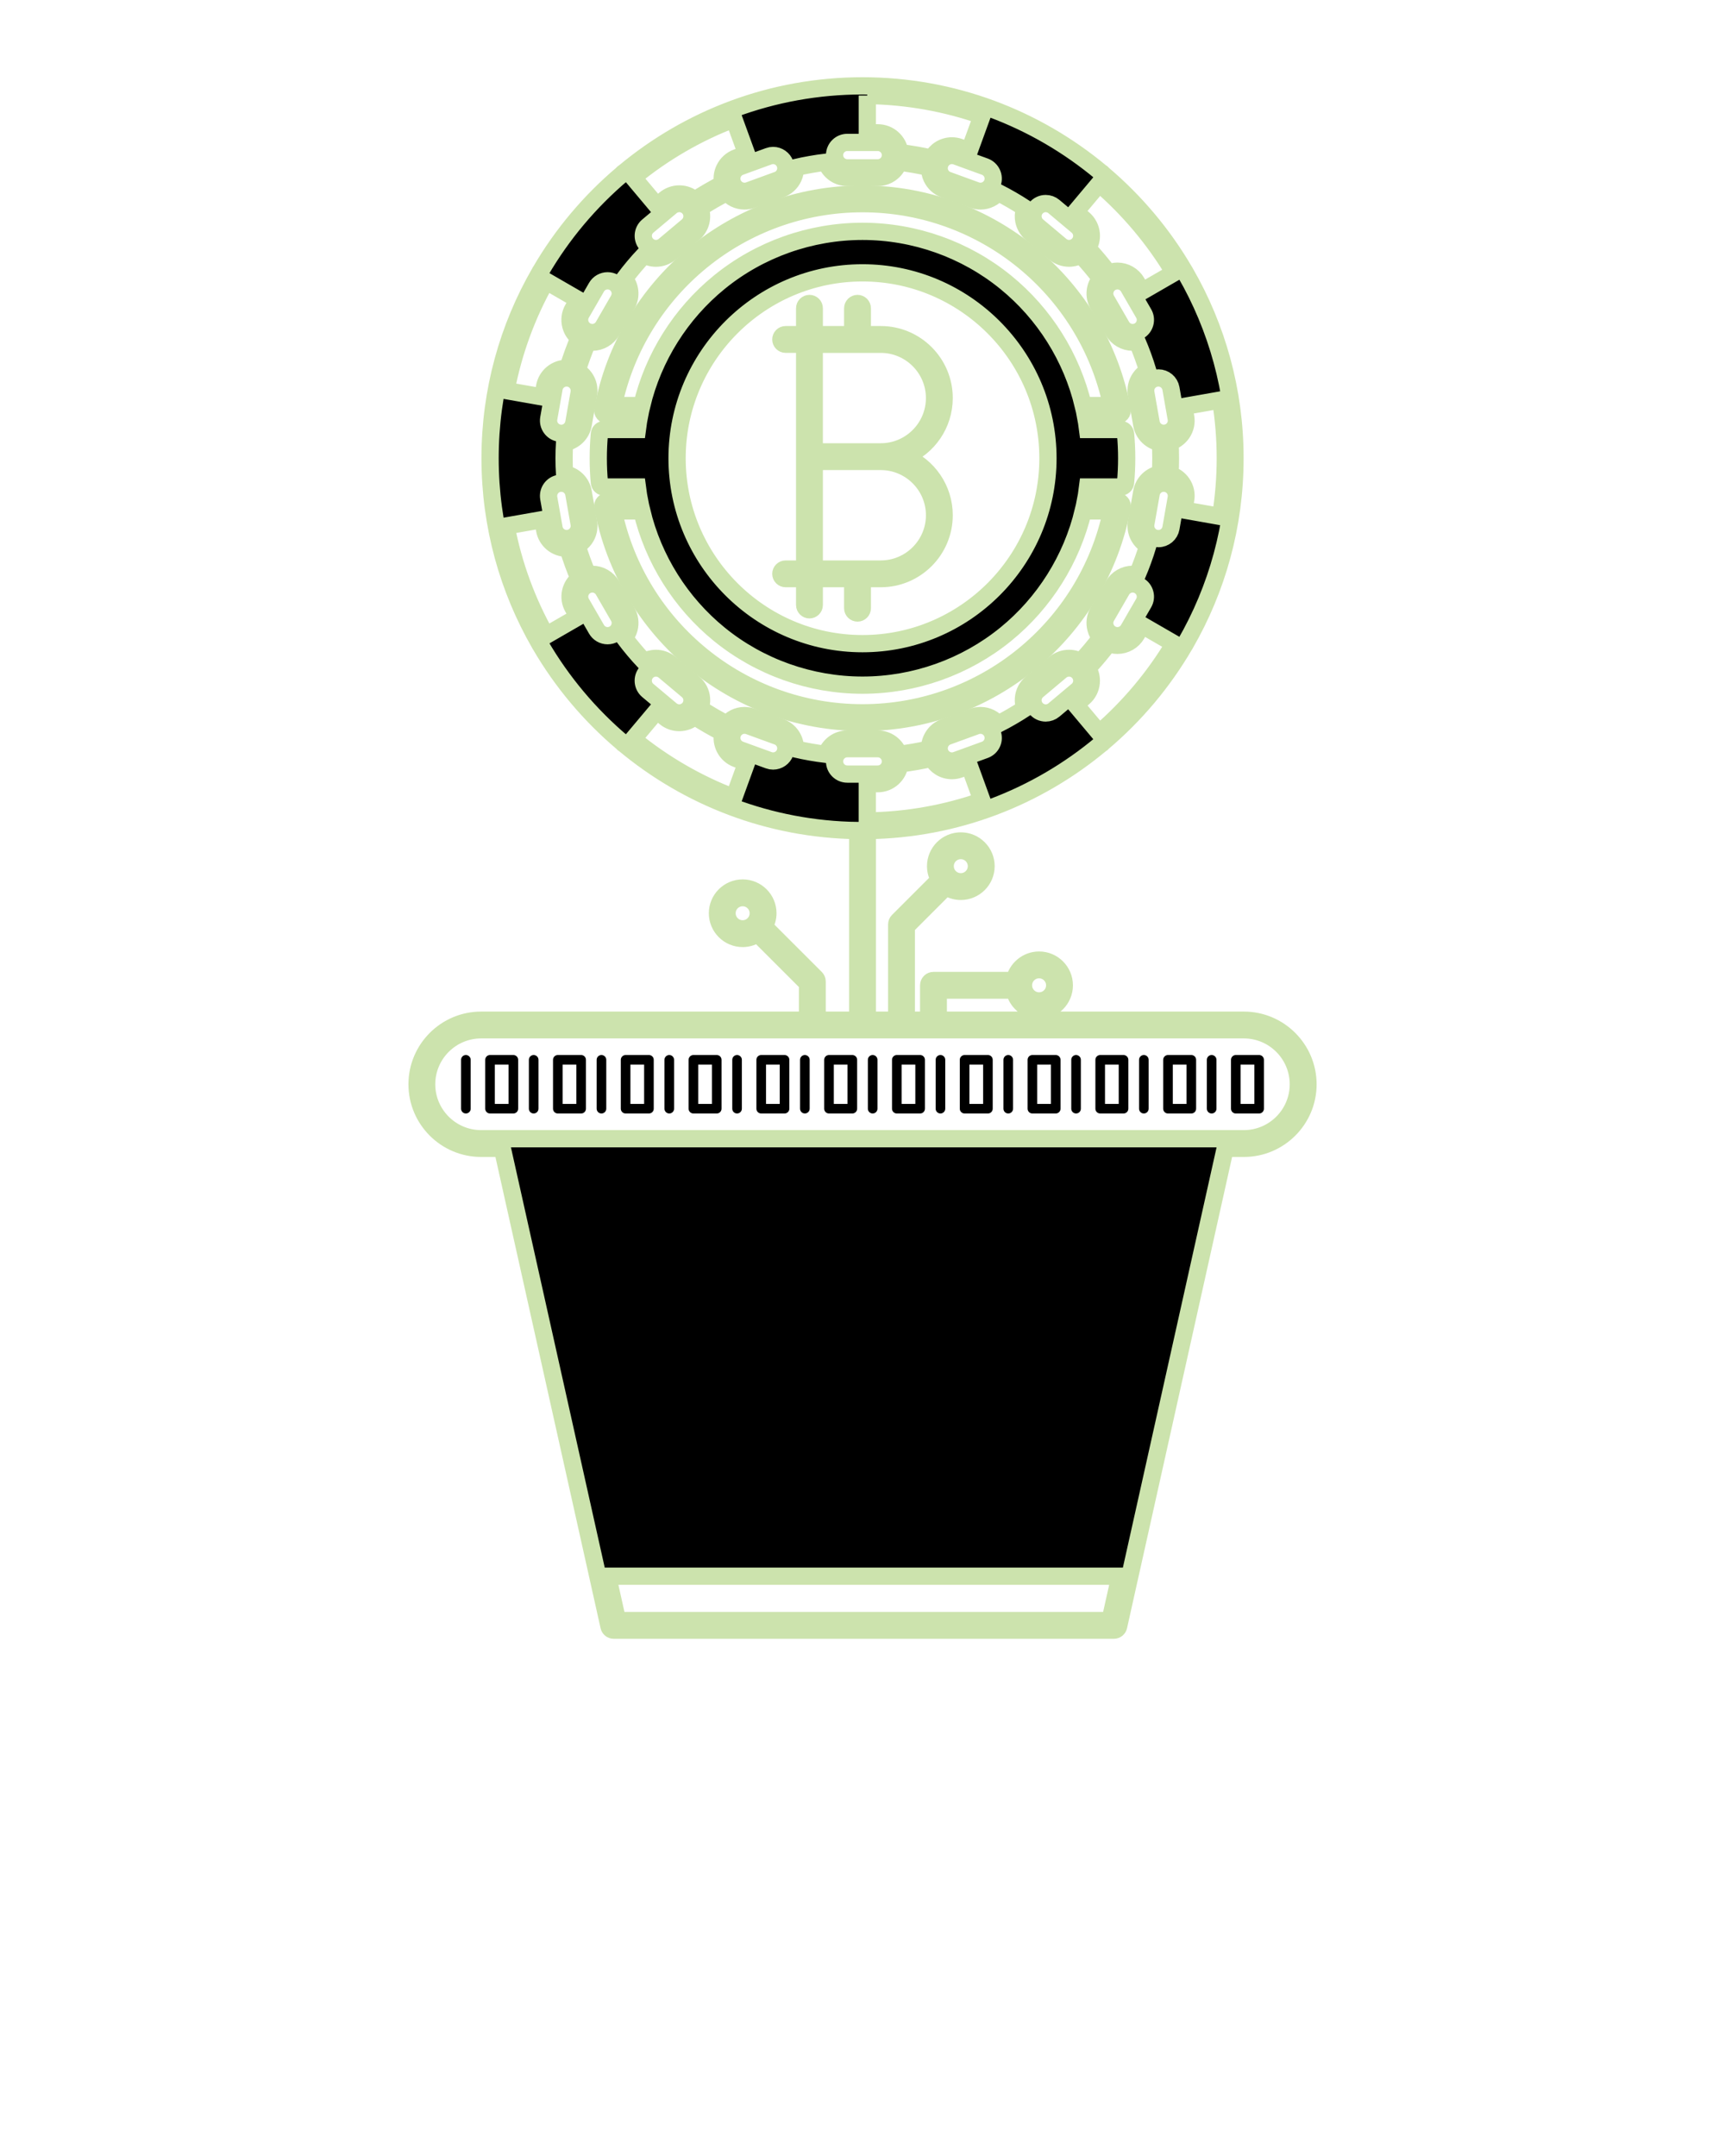 <svg xmlns="http://www.w3.org/2000/svg" xmlns:xlink="http://www.w3.org/1999/xlink" version="1.1" x="0px" y="0px" viewBox="206 206 100 125" enable-background="new 206 206 100 100" xml:space="preserve"><g><path stroke="#cce3ad" d="M278.108,265.149h-17.715v-1.745h4.409c0.13,0.674,0.725,1.187,1.436,1.187c0.806,0,1.461-0.657,1.461-1.464   c0-0.806-0.655-1.463-1.461-1.463c-0.711,0-1.304,0.511-1.436,1.183h-4.688c-0.153,0-0.278,0.127-0.278,0.279v2.023h-1.298v-5.435   l2.308-2.31c0.24,0.174,0.535,0.276,0.853,0.276c0.806,0,1.463-0.655,1.463-1.461c0-0.806-0.657-1.463-1.463-1.463   s-1.461,0.657-1.461,1.463c0,0.286,0.083,0.553,0.227,0.78l-2.403,2.403c-0.052,0.052-0.079,0.122-0.079,0.196v5.55h-1.703v-10.994   c5.147-0.065,9.865-1.94,13.547-5.017c0.019-0.009,0.037-0.017,0.054-0.03c0.019-0.017,0.036-0.037,0.049-0.056   c1.887-1.597,3.494-3.509,4.744-5.656c0.009-0.009,0.019-0.021,0.025-0.033c0.01-0.013,0.016-0.028,0.021-0.043   c1.827-3.167,2.873-6.84,2.873-10.752s-1.046-7.583-2.873-10.75c-0.005-0.015-0.011-0.03-0.021-0.045   c-0.009-0.017-0.021-0.031-0.033-0.046c-1.248-2.141-2.854-4.047-4.736-5.641c-0.013-0.021-0.03-0.039-0.049-0.056   c-0.021-0.017-0.04-0.03-0.063-0.039c-3.747-3.127-8.563-5.011-13.813-5.013c-0.002,0-0.002,0-0.004,0s-0.002,0-0.004,0   c-5.249,0.002-10.065,1.886-13.813,5.013c-0.022,0.009-0.042,0.022-0.061,0.039c-0.021,0.017-0.037,0.035-0.05,0.056   c-1.883,1.593-3.489,3.5-4.736,5.641c-0.013,0.015-0.024,0.03-0.034,0.046c-0.009,0.015-0.015,0.03-0.02,0.045   c-1.827,3.167-2.873,6.838-2.873,10.75s1.047,7.585,2.874,10.754c0.004,0.013,0.011,0.028,0.019,0.041   c0.007,0.013,0.017,0.022,0.024,0.033c1.251,2.146,2.859,4.059,4.746,5.656c0.015,0.021,0.03,0.039,0.05,0.056   c0.015,0.013,0.033,0.021,0.052,0.03c3.682,3.077,8.4,4.952,13.547,5.017v10.994h-2.353v-2.245c0-0.074-0.03-0.145-0.082-0.196   l-2.993-2.991c0.14-0.225,0.221-0.486,0.221-0.769c0-0.807-0.655-1.462-1.461-1.462c-0.808,0-1.463,0.655-1.463,1.462   c0,0.806,0.655,1.463,1.463,1.463c0.323,0,0.62-0.107,0.862-0.286l2.896,2.895v2.13h-18.92c-2.048,0-3.715,1.667-3.715,3.716   c0,2.048,1.667,3.713,3.715,3.713h1.228l5.484,24.576c0,0.006,0.002,0.013,0.004,0.019l0.696,3.123   c0.028,0.126,0.141,0.217,0.271,0.217h29c0.13,0,0.242-0.091,0.271-0.217l0.696-3.125c0.002-0.005,0.004-0.009,0.004-0.015   l5.479-24.578h1.084c2.048,0,3.716-1.665,3.716-3.713C281.824,266.816,280.156,265.149,278.108,265.149z M266.238,262.221   c0.499,0,0.904,0.406,0.904,0.905c0,0.5-0.405,0.906-0.904,0.906c-0.5,0-0.906-0.406-0.906-0.906   C265.332,262.627,265.738,262.221,266.238,262.221z M261.698,255.313c0.5,0,0.906,0.407,0.906,0.906s-0.406,0.904-0.906,0.904   c-0.499,0-0.904-0.404-0.904-0.904S261.199,255.313,261.698,255.313z M249.053,259.853c-0.5,0-0.906-0.406-0.906-0.905   c0-0.5,0.406-0.904,0.906-0.904c0.498,0,0.904,0.404,0.904,0.904C249.958,259.447,249.551,259.853,249.053,259.853z    M256.278,253.598v-2.161h0.604c0.665,0,1.213-0.503,1.285-1.148c0.624-0.076,1.247-0.184,1.86-0.327   c0.217,0.435,0.663,0.717,1.155,0.717c0.15,0,0.299-0.026,0.441-0.078l0.568-0.206l0.739,2.033   C260.843,253.158,258.606,253.568,256.278,253.598z M263.509,249.094c-0.084,0.178-0.232,0.313-0.416,0.38l-1.66,0.604   c-0.079,0.03-0.165,0.044-0.25,0.044c-0.309,0-0.587-0.195-0.693-0.484c-0.139-0.383,0.06-0.806,0.44-0.945l1.66-0.604   c0.08-0.029,0.165-0.044,0.25-0.044c0.309,0,0.587,0.195,0.693,0.486C263.599,248.715,263.592,248.915,263.509,249.094z    M266.622,247.337c-0.219,0-0.425-0.096-0.565-0.264c-0.127-0.15-0.187-0.341-0.169-0.538c0.017-0.197,0.109-0.374,0.26-0.5   l1.352-1.135c0.134-0.111,0.301-0.172,0.474-0.172c0.219,0,0.425,0.094,0.564,0.264c0.126,0.15,0.188,0.341,0.171,0.537   c-0.019,0.196-0.11,0.375-0.262,0.501l-1.353,1.135C266.962,247.276,266.793,247.337,266.622,247.337z M269.726,248.493   l-1.385-1.65l0.463-0.386c0.265-0.223,0.427-0.535,0.456-0.88c0.026-0.295-0.048-0.584-0.211-0.828   c0.431-0.46,0.835-0.943,1.212-1.442c0.163,0.07,0.34,0.107,0.517,0.107c0.462,0,0.891-0.247,1.121-0.646l0.303-0.523l1.868,1.079   C272.905,245.272,271.435,247.017,269.726,248.493z M270.14,241.752l0.883-1.528c0.132-0.228,0.377-0.369,0.641-0.369   c0.128,0,0.254,0.035,0.365,0.1c0.171,0.099,0.294,0.256,0.344,0.447c0.052,0.189,0.026,0.388-0.072,0.559l-0.442,0.763   c0,0.002,0,0.002,0,0.002l-0.441,0.763c-0.13,0.226-0.375,0.368-0.639,0.368c-0.128,0-0.255-0.034-0.368-0.099   c-0.169-0.099-0.291-0.256-0.344-0.447C270.016,242.121,270.043,241.923,270.14,241.752z M274.186,234.88l-0.153,0.869   l-0.152,0.869c-0.063,0.353-0.368,0.609-0.725,0.609c-0.043,0-0.087-0.004-0.13-0.011c-0.399-0.071-0.668-0.455-0.598-0.854   l0.307-1.738c0.063-0.353,0.367-0.609,0.724-0.609c0.043,0,0.087,0.004,0.13,0.011c0.193,0.034,0.362,0.141,0.476,0.303   S274.22,234.685,274.186,234.88z M274.521,231.127c0.198-0.282,0.274-0.625,0.213-0.965l-0.104-0.596l2.13-0.375   c0.178,1.101,0.272,2.228,0.272,3.377c0,1.151-0.095,2.278-0.272,3.379l-2.13-0.377l0.104-0.594   c0.062-0.342-0.015-0.685-0.213-0.967c-0.171-0.243-0.414-0.416-0.694-0.498c0.017-0.314,0.025-0.629,0.025-0.943   c0-0.312-0.009-0.627-0.025-0.941C274.107,231.545,274.35,231.37,274.521,231.127z M274.064,230.808   c-0.113,0.162-0.282,0.27-0.476,0.303c-0.399,0.071-0.783-0.201-0.854-0.596l-0.307-1.74c-0.033-0.193,0.009-0.388,0.122-0.549   s0.282-0.27,0.476-0.303c0.043-0.007,0.087-0.011,0.13-0.011c0.356,0,0.661,0.256,0.725,0.609l0.152,0.867c0,0,0,0,0,0.002   l0.153,0.869C274.22,230.451,274.177,230.646,274.064,230.808z M269.725,216.645c1.71,1.476,3.18,3.221,4.345,5.169l-1.868,1.079   l-0.303-0.522c-0.23-0.399-0.659-0.648-1.121-0.648c-0.179,0-0.354,0.039-0.517,0.109c-0.377-0.501-0.783-0.986-1.212-1.442   c0.163-0.244,0.239-0.533,0.213-0.83c-0.031-0.344-0.193-0.655-0.458-0.878l-0.463-0.388L269.725,216.645z M272.373,224.737   c-0.05,0.189-0.173,0.349-0.344,0.447c-0.111,0.065-0.239,0.099-0.367,0.099c-0.262,0-0.507-0.142-0.639-0.368l-0.883-1.53   c-0.202-0.351-0.081-0.802,0.27-1.006c0.113-0.065,0.24-0.098,0.368-0.098c0.264,0,0.509,0.141,0.639,0.369l0.884,1.528   C272.399,224.348,272.425,224.545,272.373,224.737z M266.056,218.065c0.141-0.167,0.347-0.264,0.564-0.264   c0.172,0,0.341,0.061,0.473,0.172l1.353,1.135c0.151,0.126,0.243,0.304,0.262,0.5c0.017,0.197-0.043,0.388-0.171,0.538   c-0.14,0.167-0.346,0.264-0.564,0.264c-0.173,0-0.34-0.061-0.474-0.172l-1.352-1.135c-0.15-0.126-0.243-0.304-0.26-0.5   C265.87,218.406,265.929,218.216,266.056,218.065z M263.533,216.608c-0.106,0.29-0.385,0.484-0.693,0.484   c-0.085,0-0.17-0.015-0.252-0.044l-1.658-0.604c-0.186-0.067-0.332-0.202-0.416-0.381c-0.083-0.178-0.091-0.378-0.024-0.564   c0.106-0.29,0.383-0.485,0.693-0.485c0.085,0,0.171,0.015,0.252,0.044l0.828,0.303l0.83,0.301   C263.473,215.802,263.672,216.225,263.533,216.608z M256.278,211.538c2.328,0.032,4.564,0.44,6.653,1.172l-0.739,2.033   l-0.568-0.208c-0.143-0.052-0.291-0.078-0.441-0.078c-0.492,0-0.938,0.284-1.155,0.717c-0.613-0.141-1.234-0.25-1.86-0.325   c-0.072-0.646-0.62-1.149-1.285-1.149h-0.604V211.538z M255.118,214.257h1.764c0.407,0,0.737,0.331,0.737,0.737   s-0.33,0.737-0.737,0.737h-1.764c-0.407,0-0.737-0.331-0.737-0.737S254.711,214.257,255.118,214.257z M250.818,215.014   c0.308,0,0.586,0.195,0.692,0.485c0.067,0.186,0.06,0.386-0.024,0.564c-0.083,0.179-0.23,0.314-0.416,0.381l-1.658,0.604   c-0.082,0.03-0.167,0.044-0.252,0.044c-0.308,0-0.587-0.195-0.692-0.484c-0.139-0.383,0.059-0.806,0.44-0.945l1.66-0.604   C250.647,215.029,250.732,215.014,250.818,215.014z M248.545,212.902l0.739,2.031l-0.566,0.206   c-0.325,0.119-0.585,0.356-0.731,0.67c-0.125,0.268-0.152,0.563-0.083,0.847c-0.561,0.286-1.109,0.604-1.632,0.945   c-0.239-0.229-0.557-0.356-0.891-0.356c-0.305,0-0.6,0.107-0.832,0.303l-0.462,0.388l-1.383-1.648   C244.44,214.864,246.409,213.713,248.545,212.902z M245.853,219.103l-1.352,1.135c-0.132,0.111-0.301,0.172-0.473,0.172   c-0.219,0-0.425-0.096-0.564-0.264c-0.262-0.312-0.221-0.778,0.091-1.038l1.352-1.135c0.132-0.111,0.301-0.172,0.474-0.172   c0.217,0,0.423,0.096,0.564,0.264C246.205,218.375,246.164,218.841,245.853,219.103z M239.699,224.177l0.442-0.765l0.44-0.763   c0.132-0.228,0.377-0.369,0.641-0.369c0.128,0,0.256,0.033,0.368,0.098c0.351,0.204,0.472,0.655,0.269,1.006l-0.882,1.528   c-0.132,0.228-0.377,0.37-0.639,0.37c-0.13,0-0.256-0.034-0.368-0.099c-0.171-0.099-0.293-0.258-0.344-0.447   C239.575,224.547,239.601,224.348,239.699,224.177z M237.651,222.297l1.868,1.079l-0.301,0.524   c-0.175,0.299-0.219,0.648-0.13,0.982c0.076,0.284,0.245,0.529,0.479,0.704c-0.247,0.58-0.464,1.174-0.646,1.775   c-0.026-0.002-0.052-0.006-0.078-0.006c-0.628,0-1.165,0.449-1.272,1.07l-0.106,0.594l-2.13-0.375   C235.765,226.378,236.558,224.242,237.651,222.297z M238.411,231.111c-0.193-0.033-0.362-0.141-0.476-0.303   s-0.156-0.356-0.123-0.549l0.307-1.738c0.063-0.353,0.368-0.609,0.724-0.609c0.042,0,0.087,0.004,0.13,0.011   c0.193,0.033,0.362,0.141,0.475,0.303s0.156,0.356,0.123,0.551l-0.306,1.738c-0.063,0.353-0.368,0.609-0.724,0.609   C238.496,231.124,238.453,231.12,238.411,231.111z M239.265,234.624l0.306,1.738c0.034,0.193-0.009,0.39-0.123,0.55   c-0.113,0.161-0.282,0.269-0.475,0.304c-0.399,0.069-0.784-0.202-0.854-0.598l-0.307-1.738c-0.07-0.401,0.197-0.783,0.598-0.854   c0.042-0.007,0.085-0.011,0.13-0.011C238.897,234.014,239.201,234.271,239.265,234.624z M239.219,241.239l0.301,0.522l-1.868,1.079   c-1.093-1.946-1.886-4.081-2.315-6.344l2.13-0.375l0.106,0.594c0.107,0.62,0.644,1.07,1.272,1.07c0.026,0,0.052-0.006,0.078-0.007   c0.182,0.602,0.399,1.197,0.646,1.777C239.048,239.94,238.886,240.665,239.219,241.239z M241.933,242.311   c-0.052,0.191-0.172,0.349-0.343,0.447c-0.111,0.065-0.24,0.099-0.368,0.099c-0.264,0-0.509-0.142-0.639-0.368l-0.882-1.528   c-0.204-0.353-0.083-0.804,0.27-1.006c0.111-0.065,0.238-0.1,0.368-0.1c0.262,0,0.507,0.141,0.639,0.369l0.882,1.528   C241.957,241.923,241.983,242.121,241.933,242.311z M248.545,252.237c-2.135-0.813-4.105-1.962-5.845-3.385l1.385-1.65l0.462,0.388   c0.232,0.197,0.527,0.303,0.83,0.303c0.336,0,0.654-0.128,0.893-0.354c0.523,0.342,1.071,0.657,1.632,0.943   c-0.152,0.631,0.191,1.29,0.815,1.517l0.566,0.207L248.545,252.237z M243.463,244.992c0.139-0.169,0.345-0.264,0.564-0.264   c0.172,0,0.339,0.061,0.473,0.172l1.352,1.135c0.15,0.126,0.243,0.303,0.26,0.5s-0.043,0.386-0.169,0.538   c-0.141,0.167-0.347,0.262-0.566,0.262c-0.171,0-0.34-0.062-0.472-0.171l-1.354-1.135   C243.242,245.768,243.201,245.302,243.463,244.992z M251.51,249.637c-0.106,0.29-0.382,0.484-0.692,0.484   c-0.085,0-0.171-0.015-0.25-0.044l-1.66-0.604c-0.381-0.139-0.579-0.563-0.44-0.943c0.105-0.292,0.384-0.486,0.692-0.486   c0.085,0,0.171,0.015,0.252,0.044l1.658,0.604C251.452,248.831,251.649,249.255,251.51,249.637z M253.89,249.736   c-0.596-0.072-1.192-0.178-1.781-0.312c0.017-0.542-0.312-1.059-0.848-1.255l-1.66-0.604c-0.141-0.052-0.29-0.078-0.442-0.078   c-0.401,0-0.772,0.189-1.014,0.494c-0.539-0.275-1.062-0.58-1.565-0.906c0.074-0.186,0.106-0.384,0.087-0.588   c-0.03-0.346-0.193-0.657-0.457-0.878l-1.352-1.134c-0.234-0.195-0.529-0.303-0.832-0.303c-0.242,0-0.476,0.067-0.676,0.189   c-0.41-0.438-0.8-0.902-1.162-1.383c0.132-0.147,0.229-0.325,0.282-0.522c0.089-0.334,0.042-0.683-0.13-0.982l-0.882-1.528   c-0.232-0.399-0.661-0.648-1.122-0.648c-0.089,0-0.176,0.013-0.262,0.03c-0.236-0.554-0.442-1.124-0.619-1.699   c0.176-0.095,0.329-0.228,0.448-0.396c0.199-0.284,0.274-0.627,0.213-0.967l-0.307-1.738c-0.098-0.557-0.54-0.973-1.082-1.053   c-0.017-0.299-0.026-0.602-0.026-0.906c0-0.303,0.009-0.605,0.026-0.906c0.542-0.08,0.984-0.496,1.082-1.051l0.307-1.738   c0.061-0.342-0.015-0.685-0.213-0.967c-0.119-0.169-0.271-0.303-0.448-0.397c0.176-0.574,0.383-1.144,0.619-1.699   c0.085,0.019,0.172,0.029,0.262,0.029c0.46,0,0.889-0.247,1.122-0.646l0.882-1.53c0.284-0.494,0.206-1.098-0.152-1.504   c0.362-0.48,0.752-0.945,1.162-1.383c0.201,0.122,0.435,0.191,0.676,0.191c0.302,0,0.598-0.107,0.832-0.303l1.352-1.134   c0.437-0.368,0.568-0.964,0.37-1.467c0.503-0.329,1.029-0.631,1.565-0.906c0.241,0.305,0.613,0.492,1.014,0.492   c0.15,0,0.301-0.026,0.442-0.078l1.658-0.604c0.325-0.119,0.585-0.356,0.731-0.668c0.087-0.188,0.126-0.386,0.121-0.585   c0.585-0.135,1.181-0.239,1.779-0.312c0.171,0.514,0.655,0.886,1.228,0.886h1.764c0.572,0,1.057-0.372,1.228-0.886   c0.598,0.072,1.193,0.176,1.78,0.312c-0.007,0.199,0.032,0.397,0.119,0.585c0.146,0.312,0.406,0.55,0.729,0.668l1.66,0.604   c0.143,0.052,0.291,0.078,0.441,0.078c0.401,0,0.772-0.188,1.015-0.492c0.536,0.275,1.06,0.578,1.564,0.906   c-0.074,0.184-0.105,0.384-0.087,0.588c0.029,0.344,0.193,0.656,0.457,0.878l1.352,1.134c0.233,0.195,0.529,0.303,0.832,0.303   c0.241,0,0.475-0.069,0.676-0.191c0.41,0.44,0.8,0.902,1.164,1.383c-0.36,0.405-0.438,1.01-0.154,1.504l0.882,1.528   c0.23,0.401,0.661,0.648,1.122,0.648c0.089,0,0.176-0.011,0.262-0.029c0.233,0.553,0.441,1.121,0.618,1.699   c-0.177,0.095-0.329,0.229-0.447,0.397c-0.197,0.282-0.273,0.625-0.214,0.965l0.307,1.74c0.098,0.555,0.538,0.973,1.084,1.055   c0.015,0.301,0.024,0.604,0.024,0.902c0,0.301-0.01,0.605-0.026,0.906c-0.542,0.08-0.984,0.496-1.082,1.053l-0.307,1.738   c-0.101,0.563,0.184,1.105,0.661,1.363c-0.177,0.58-0.385,1.147-0.618,1.699c-0.086-0.017-0.173-0.03-0.26-0.03   c-0.463,0-0.892,0.249-1.122,0.648l-0.884,1.528c-0.173,0.299-0.219,0.648-0.128,0.982c0.052,0.197,0.148,0.375,0.28,0.522   c-0.36,0.481-0.75,0.943-1.162,1.385c-0.201-0.124-0.433-0.191-0.676-0.191c-0.303,0-0.599,0.107-0.832,0.303l-1.352,1.134   c-0.264,0.221-0.428,0.533-0.457,0.878c-0.019,0.204,0.013,0.403,0.087,0.588c-0.503,0.327-1.028,0.631-1.564,0.906   c-0.242-0.305-0.613-0.494-1.015-0.494c-0.15,0-0.299,0.026-0.441,0.078l-1.658,0.604c-0.538,0.197-0.865,0.713-0.851,1.255   c-0.587,0.133-1.183,0.239-1.78,0.312c-0.171-0.514-0.655-0.886-1.228-0.886h-1.764C254.548,248.85,254.063,249.221,253.89,249.736   z M255.118,250.88c-0.407,0-0.737-0.331-0.737-0.735c0-0.407,0.331-0.737,0.737-0.737h1.764c0.407,0,0.737,0.331,0.737,0.737   c0,0.405-0.33,0.735-0.737,0.735H255.118z M270.35,299.955h-28.551l-0.574-2.571h29.699L270.35,299.955z M278.108,272.021h-44.217   c-1.742,0-3.158-1.417-3.158-3.156c0-1.742,1.417-3.159,3.158-3.159h44.217c1.741,0,3.158,1.417,3.158,3.159   C281.266,270.604,279.849,272.021,278.108,272.021z"/><path stroke="#cce3ad" d="M271.054,235.396c0.017-0.082-0.006-0.165-0.06-0.228c-0.052-0.065-0.132-0.102-0.214-0.102h-1.862   c0.021-0.106,0.039-0.214,0.058-0.321c0.002-0.021,0.006-0.039,0.01-0.06c0.024-0.148,0.046-0.299,0.064-0.449h1.924   c0.144,0,0.264-0.109,0.276-0.252c0.043-0.462,0.065-0.938,0.065-1.415c0-0.475-0.022-0.951-0.065-1.413   c-0.013-0.145-0.133-0.254-0.276-0.254h-1.924c-0.019-0.15-0.04-0.303-0.064-0.453c-0.004-0.015-0.006-0.029-0.01-0.044   c-0.019-0.111-0.037-0.223-0.058-0.332h1.862c0.082,0,0.162-0.038,0.214-0.101c0.054-0.063,0.076-0.146,0.06-0.228   c-1.35-7.238-7.682-12.491-15.055-12.491s-13.705,5.253-15.055,12.491c-0.015,0.08,0.006,0.165,0.06,0.228   c0.052,0.063,0.132,0.101,0.213,0.101h1.862c-0.021,0.104-0.037,0.209-0.056,0.315c-0.003,0.022-0.007,0.044-0.011,0.065   c-0.024,0.15-0.046,0.299-0.065,0.449h-1.923c-0.143,0-0.264,0.11-0.277,0.254c-0.042,0.462-0.065,0.938-0.065,1.413   c0,0.477,0.022,0.953,0.065,1.415c0.013,0.143,0.134,0.252,0.277,0.252h1.923c0.019,0.15,0.041,0.301,0.065,0.449   c0.004,0.022,0.008,0.043,0.011,0.065c0.019,0.106,0.035,0.212,0.056,0.316h-1.862c-0.082,0-0.162,0.037-0.213,0.102   c-0.054,0.063-0.074,0.146-0.06,0.228c1.35,7.236,7.682,12.489,15.055,12.489S269.705,242.632,271.054,235.396z M241.558,229.514   c1.428-6.803,7.449-11.705,14.442-11.705c6.992,0,13.014,4.902,14.442,11.705h-1.646c-0.667-2.794-2.254-5.329-4.499-7.154   c-2.334-1.901-5.282-2.947-8.298-2.947s-5.964,1.045-8.298,2.947c-2.243,1.825-3.833,4.36-4.499,7.154H241.558z M266.751,232.568   c0,5.929-4.824,10.75-10.751,10.75s-10.749-4.822-10.749-10.75c0-5.927,4.822-10.749,10.749-10.749   S266.751,226.641,266.751,232.568z M241.558,235.622h1.645c0.667,2.796,2.256,5.331,4.499,7.156   c2.334,1.899,5.282,2.946,8.298,2.946s5.964-1.047,8.298-2.946c2.243-1.825,3.832-4.36,4.499-7.156h1.646   c-1.429,6.803-7.45,11.705-14.442,11.705C249.007,247.327,242.986,242.426,241.558,235.622z"/><path stroke="#cce3ad" d="M260.733,229.078c0-2.027-1.648-3.676-3.676-3.676h-1.068v-1.528c0-0.154-0.125-0.279-0.278-0.279   s-0.279,0.125-0.279,0.279v1.528h-2.228v-1.528c0-0.154-0.125-0.279-0.279-0.279s-0.278,0.125-0.278,0.279v1.528h-1.103   c-0.154,0-0.278,0.125-0.278,0.279s0.125,0.278,0.278,0.278h1.103v13.033h-1.103c-0.154,0-0.278,0.125-0.278,0.278   s0.125,0.278,0.278,0.278h1.103v1.529c0,0.154,0.125,0.279,0.278,0.279s0.279-0.125,0.279-0.279v-1.529h2.228v1.715   c0,0.154,0.125,0.278,0.279,0.278s0.278-0.125,0.278-0.278v-1.715h1.068c2.027,0,3.676-1.649,3.676-3.676   c0-1.53-0.939-2.845-2.271-3.397C259.794,231.923,260.733,230.609,260.733,229.078z M260.177,235.873   c0,1.72-1.399,3.119-3.119,3.119h-3.854v-6.238h3.854c0.001,0,0.001,0,0.001,0C258.778,232.755,260.177,234.154,260.177,235.873z    M257.057,232.198c-0.001,0-0.001,0-0.002,0h-3.852v-6.238h3.854c1.72,0,3.119,1.399,3.119,3.119S258.777,232.198,257.057,232.198z   "/><path d="M233.007,267.167c-0.154,0-0.278,0.125-0.278,0.279v2.834c0,0.153,0.125,0.278,0.278,0.278s0.279-0.125,0.279-0.278v-2.834   C233.285,267.292,233.16,267.167,233.007,267.167z"/><path d="M235.759,267.167h-1.352c-0.154,0-0.278,0.125-0.278,0.279v2.834c0,0.153,0.125,0.278,0.278,0.278h1.352   c0.154,0,0.279-0.125,0.279-0.278v-2.834C236.038,267.292,235.913,267.167,235.759,267.167z M235.481,270.002h-0.795v-2.277h0.795   V270.002z"/><path d="M236.937,267.167c-0.154,0-0.278,0.125-0.278,0.279v2.834c0,0.153,0.125,0.278,0.278,0.278s0.279-0.125,0.279-0.278v-2.834   C237.216,267.292,237.091,267.167,236.937,267.167z"/><path d="M239.69,267.167h-1.353c-0.154,0-0.278,0.125-0.278,0.279v2.834c0,0.153,0.125,0.278,0.278,0.278h1.353   c0.154,0,0.278-0.125,0.278-0.278v-2.834C239.968,267.292,239.844,267.167,239.69,267.167z M239.411,270.002h-0.795v-2.277h0.795   V270.002z"/><path d="M240.867,267.167c-0.154,0-0.278,0.125-0.278,0.279v2.834c0,0.153,0.125,0.278,0.278,0.278s0.279-0.125,0.279-0.278v-2.834   C241.146,267.292,241.021,267.167,240.867,267.167z"/><path d="M243.62,267.167h-1.352c-0.154,0-0.279,0.125-0.279,0.279v2.834c0,0.153,0.125,0.278,0.279,0.278h1.352   c0.154,0,0.278-0.125,0.278-0.278v-2.834C243.898,267.292,243.774,267.167,243.62,267.167z M243.341,270.002h-0.795v-2.277h0.795   V270.002z"/><path d="M244.798,267.167c-0.154,0-0.278,0.125-0.278,0.279v2.834c0,0.153,0.125,0.278,0.278,0.278s0.279-0.125,0.279-0.278v-2.834   C245.076,267.292,244.951,267.167,244.798,267.167z"/><path d="M247.55,267.167h-1.352c-0.154,0-0.279,0.125-0.279,0.279v2.834c0,0.153,0.125,0.278,0.279,0.278h1.352   c0.154,0,0.278-0.125,0.278-0.278v-2.834C247.828,267.292,247.704,267.167,247.55,267.167z M247.271,270.002h-0.795v-2.277h0.795   V270.002z"/><path d="M248.728,267.167c-0.154,0-0.278,0.125-0.278,0.279v2.834c0,0.153,0.125,0.278,0.278,0.278s0.278-0.125,0.278-0.278v-2.834   C249.007,267.292,248.882,267.167,248.728,267.167z"/><path d="M251.48,267.167h-1.352c-0.154,0-0.279,0.125-0.279,0.279v2.834c0,0.153,0.125,0.278,0.279,0.278h1.352   c0.154,0,0.279-0.125,0.279-0.278v-2.834C251.759,267.292,251.635,267.167,251.48,267.167z M251.202,270.002h-0.795v-2.277h0.795   V270.002z"/><path d="M252.658,267.167c-0.154,0-0.278,0.125-0.278,0.279v2.834c0,0.153,0.125,0.278,0.278,0.278s0.279-0.125,0.279-0.278v-2.834   C252.937,267.292,252.812,267.167,252.658,267.167z"/><path d="M255.41,267.167h-1.352c-0.154,0-0.279,0.125-0.279,0.279v2.834c0,0.153,0.125,0.278,0.279,0.278h1.352   c0.154,0,0.279-0.125,0.279-0.278v-2.834C255.689,267.292,255.565,267.167,255.41,267.167z M255.132,270.002h-0.795v-2.277h0.795   V270.002z"/><path d="M256.589,267.167c-0.154,0-0.278,0.125-0.278,0.279v2.834c0,0.153,0.125,0.278,0.278,0.278   c0.154,0,0.278-0.125,0.278-0.278v-2.834C256.867,267.292,256.743,267.167,256.589,267.167z"/><path d="M259.341,267.167h-1.352c-0.153,0-0.278,0.125-0.278,0.279v2.834c0,0.153,0.125,0.278,0.278,0.278h1.352   c0.154,0,0.278-0.125,0.278-0.278v-2.834C259.619,267.292,259.495,267.167,259.341,267.167z M259.062,270.002h-0.795v-2.277h0.795   V270.002z"/><path d="M260.519,267.167c-0.154,0-0.278,0.125-0.278,0.279v2.834c0,0.153,0.124,0.278,0.278,0.278   c0.153,0,0.278-0.125,0.278-0.278v-2.834C260.798,267.292,260.673,267.167,260.519,267.167z"/><path d="M263.271,267.167h-1.352c-0.154,0-0.279,0.125-0.279,0.279v2.834c0,0.153,0.125,0.278,0.279,0.278h1.352   c0.153,0,0.278-0.125,0.278-0.278v-2.834C263.55,267.292,263.425,267.167,263.271,267.167z M262.993,270.002h-0.795v-2.277h0.795   V270.002z"/><path d="M264.449,267.167c-0.153,0-0.278,0.125-0.278,0.279v2.834c0,0.153,0.125,0.278,0.278,0.278   c0.154,0,0.279-0.125,0.279-0.278v-2.834C264.728,267.292,264.603,267.167,264.449,267.167z"/><path d="M267.202,267.167h-1.353c-0.153,0-0.278,0.125-0.278,0.279v2.834c0,0.153,0.125,0.278,0.278,0.278h1.353   c0.153,0,0.278-0.125,0.278-0.278v-2.834C267.48,267.292,267.355,267.167,267.202,267.167z M266.924,270.002h-0.795v-2.277h0.795   V270.002z"/><path d="M268.38,267.167c-0.153,0-0.278,0.125-0.278,0.279v2.834c0,0.153,0.125,0.278,0.278,0.278c0.154,0,0.278-0.125,0.278-0.278   v-2.834C268.658,267.292,268.534,267.167,268.38,267.167z"/><path d="M271.132,267.167h-1.352c-0.154,0-0.279,0.125-0.279,0.279v2.834c0,0.153,0.125,0.278,0.279,0.278h1.352   c0.154,0,0.279-0.125,0.279-0.278v-2.834C271.411,267.292,271.286,267.167,271.132,267.167z M270.853,270.002h-0.795v-2.277h0.795   V270.002z"/><path d="M272.31,267.167c-0.154,0-0.278,0.125-0.278,0.279v2.834c0,0.153,0.124,0.278,0.278,0.278c0.153,0,0.278-0.125,0.278-0.278   v-2.834C272.589,267.292,272.464,267.167,272.31,267.167z"/><path d="M275.062,267.167h-1.352c-0.154,0-0.279,0.125-0.279,0.279v2.834c0,0.153,0.125,0.278,0.279,0.278h1.352   c0.153,0,0.278-0.125,0.278-0.278v-2.834C275.341,267.292,275.216,267.167,275.062,267.167z M274.784,270.002h-0.795v-2.277h0.795   V270.002z"/><path d="M276.24,267.167c-0.153,0-0.278,0.125-0.278,0.279v2.834c0,0.153,0.125,0.278,0.278,0.278c0.154,0,0.279-0.125,0.279-0.278   v-2.834C276.519,267.292,276.394,267.167,276.24,267.167z"/><path d="M278.993,267.167h-1.353c-0.153,0-0.278,0.125-0.278,0.279v2.834c0,0.153,0.125,0.278,0.278,0.278h1.353   c0.153,0,0.278-0.125,0.278-0.278v-2.834C279.271,267.292,279.146,267.167,278.993,267.167z M278.715,270.002h-0.796v-2.277h0.796   V270.002z"/></g></svg>